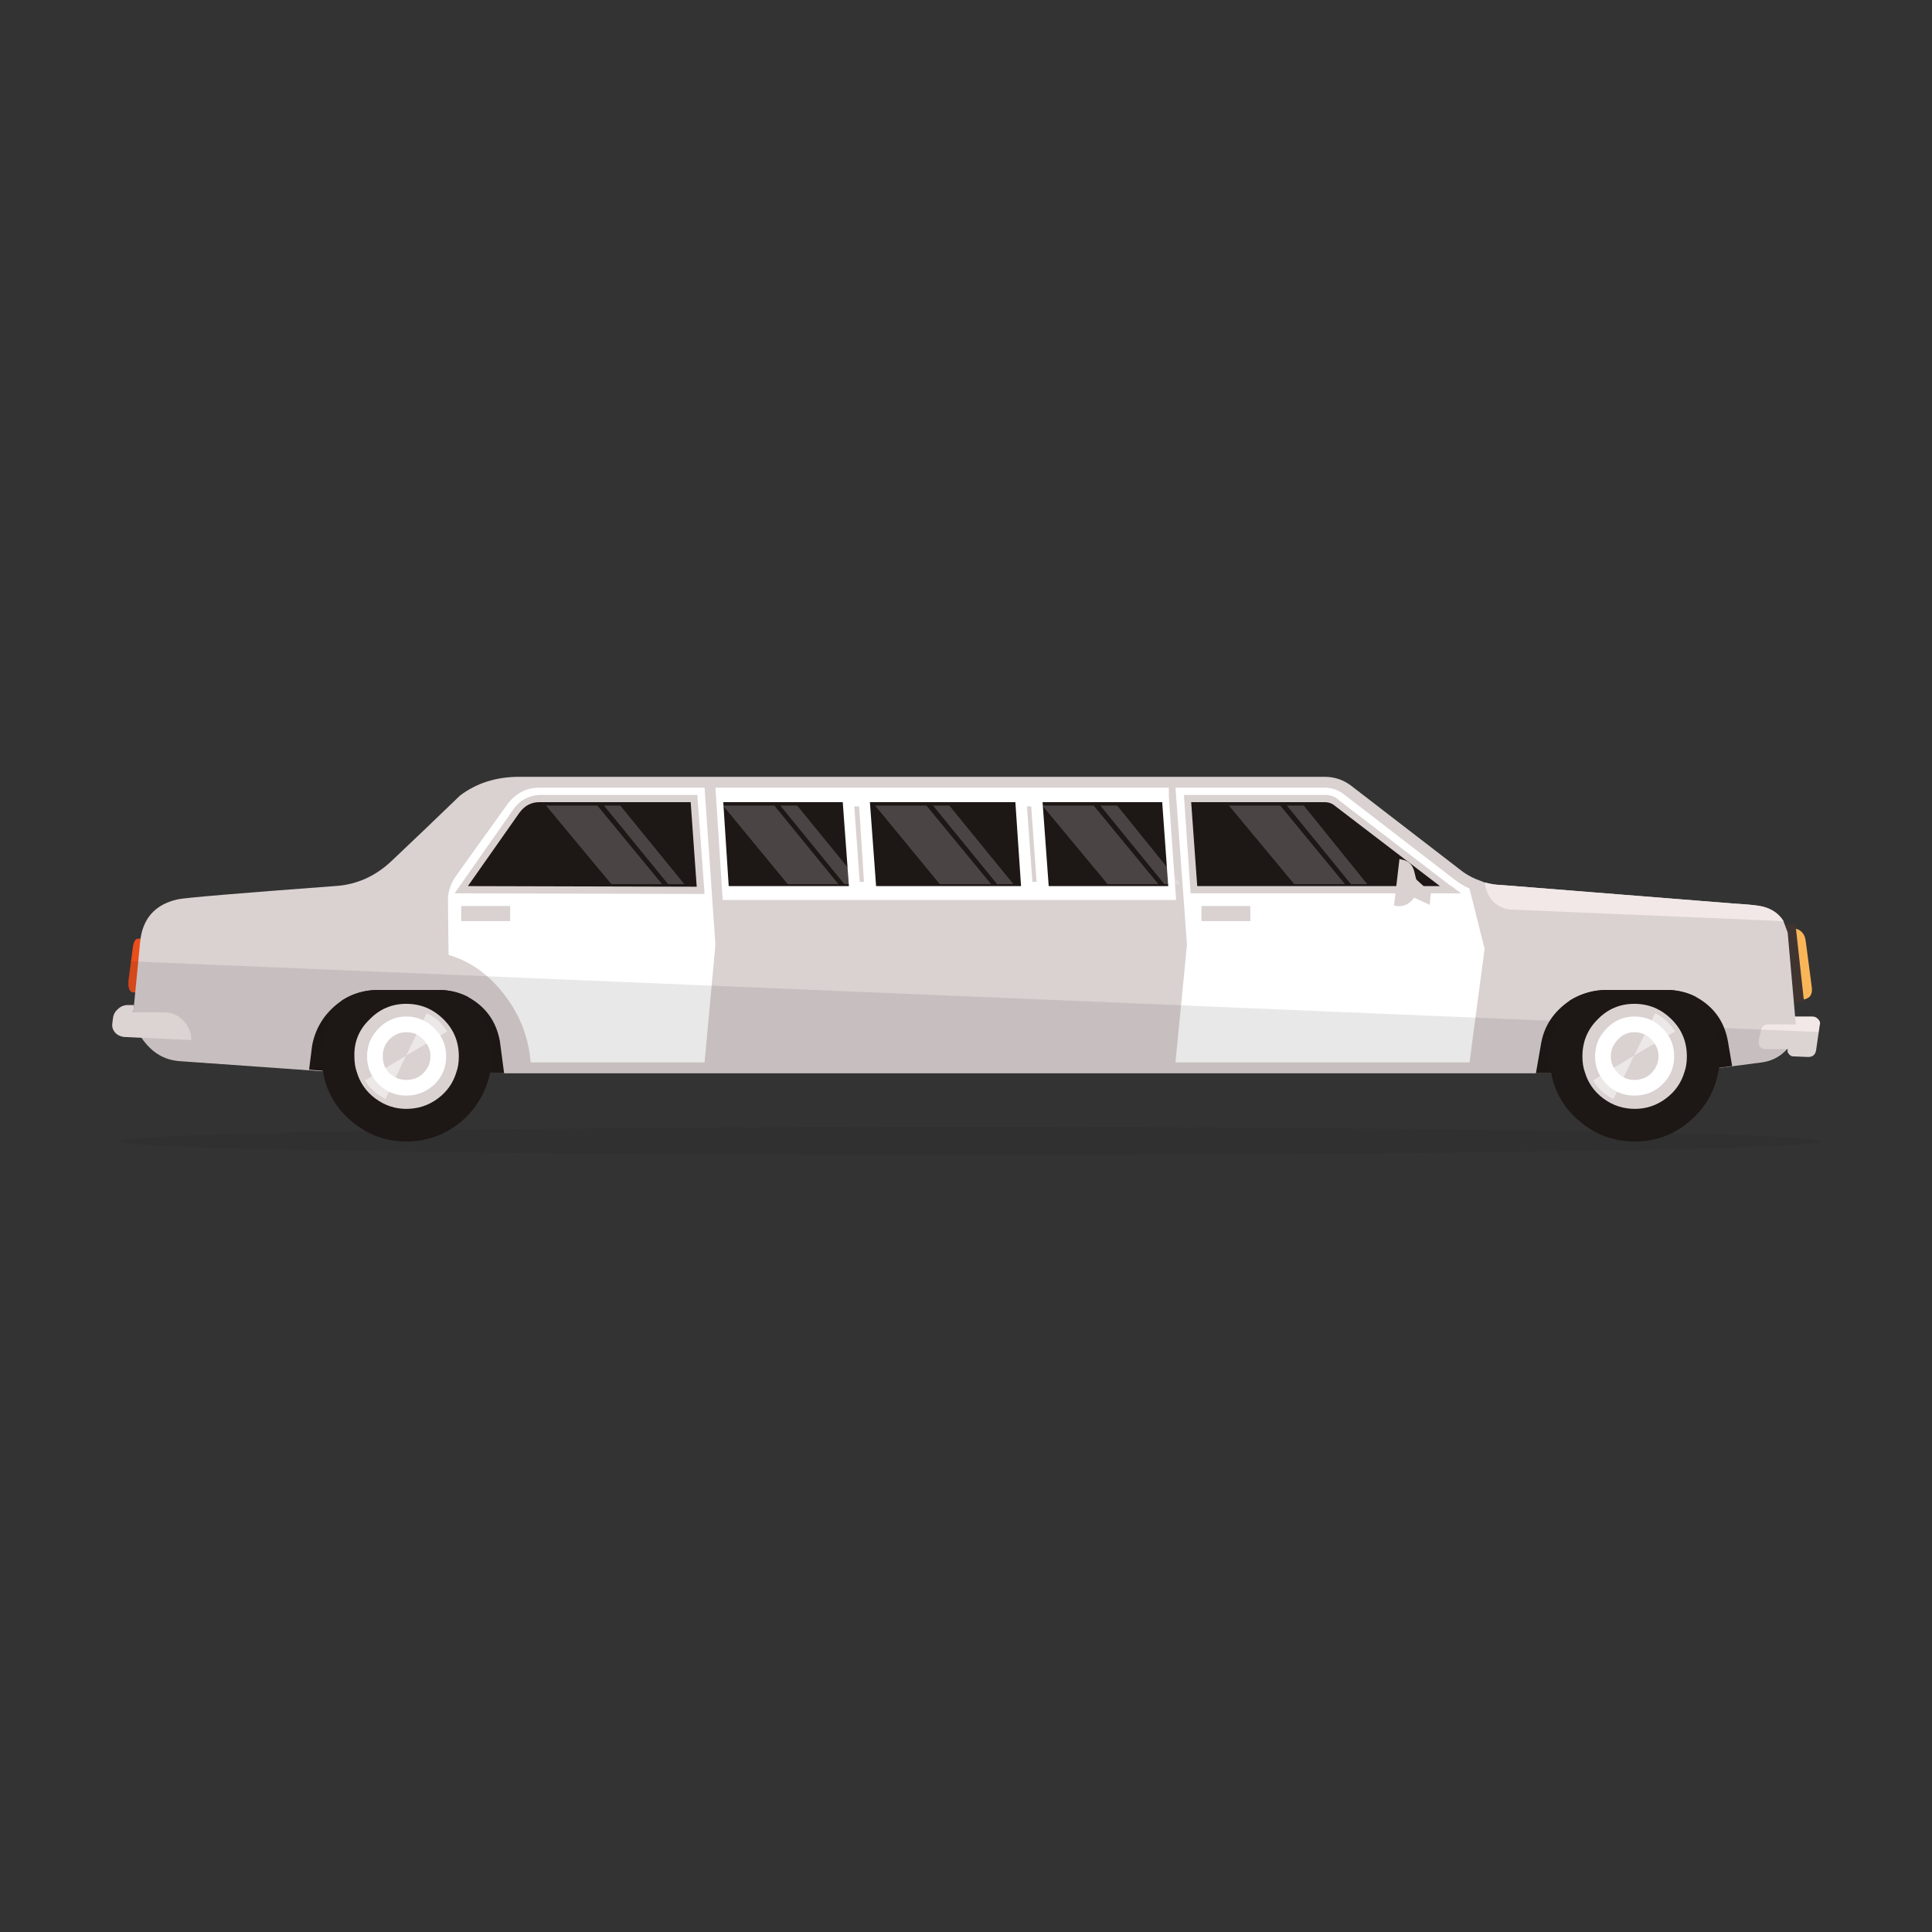 
<svg xmlns="http://www.w3.org/2000/svg" version="1.1" xmlns:xlink="http://www.w3.org/1999/xlink" preserveAspectRatio="none" x="0px" y="0px" width="1024px" height="1024px" viewBox="0 0 1024 1024">
<rect x="0" y="0" width="1024" height="1024" fill="#333333" stroke="none"/>
<defs>
<g id="Layer0_0_MEMBER_0_FILL">
<path fill="#1D1D1B" fill-opacity="0.098" stroke="none" d="
M 120.1 2
Q 140.75 1.7 140.75 1.2 140.75 0.7 120.1 0.35 99.35 0 70.35 0 41.35 0 20.6 0.35 0 0.7 0 1.2 0 1.7 20.6 2 41.05 2.35 70.35 2.35 99.65 2.35 120.1 2 Z"/>
</g>

<g id="Layer0_0_MEMBER_1_MEMBER_0_FILL">
<path fill="#E94E1B" stroke="none" d="
M 287.5 111
Q 287.4 111.95 287.85 112.05
L 288.05 112.05
Q 288.4 112.05 288.5 111.3
L 288.8 108.55
Q 288.9 107.7 288.45 107.6
L 288.3 107.6
Q 287.95 107.6 287.85 108.35
L 287.5 111 Z"/>
</g>

<g id="Layer0_0_MEMBER_1_MEMBER_1_FILL">
<path fill="#F9B659" stroke="none" d="
M 424.95 106.6
L 425.4 112.7 426.15 112.65
Q 427 112.55 426.9 111.65
L 426.4 107.85
Q 426.3 106.9 425.45 106.75
L 424.95 106.6 Z"/>
</g>

<g id="Layer0_0_MEMBER_1_MEMBER_2_FILL">
<path fill="#403430" stroke="none" d="
M 424.15 106.45
L 425.1 112.9 426.25 112.8 425.55 106.45 424.15 106.45 Z"/>
</g>

<g id="Layer0_0_MEMBER_1_MEMBER_3_FILL">
<path fill="#F2E8E8" stroke="none" d="
M 425.35 117.35
L 426.6 117.4
Q 427.15 117.4 427.25 116.85
L 427.55 114.8
Q 427.65 114.5 427.45 114.3 427.25 114.05 426.95 114.05
L 425.25 114.05 424.9 116.8
Q 424.85 117 425 117.15 425.15 117.35 425.35 117.35 Z"/>
</g>

<g id="Layer0_0_MEMBER_1_MEMBER_4_FILL">
<path fill="#DAD1D1" stroke="none" d="
M 388.7 94.9
Q 387.75 94.2 386.55 94.2
L 319.85 94.2
Q 317 94.2 314.95 95.75 312 98.6 309.3 101.15 307.25 103.1 304.55 103.25 292.45 104.15 291.55 104.35 288.7 105 288.45 107.95
L 287.95 113.1
Q 287.75 114.9 288.9 116.25 290.05 117.65 291.8 117.75
L 305.9 118.75 415.85 118.75 422.75 117.85
Q 423.9 117.7 424.7 116.9 425.5 116.1 425.6 115
L 424.9 107.1 424.55 106.15
Q 424 105.25 422.85 104.95 422.25 104.8 420.5 104.7
L 401.05 103.15
Q 400.6 103.15 399.8 102.95
L 399.55 102.85
Q 398.55 102.5 397.85 101.95
L 388.7 94.9 Z"/>
</g>

<g id="Layer0_0_MEMBER_1_MEMBER_5_FILL">
<path fill="#FFFFFF" stroke="none" d="
M 386.55 95.1
L 374.2 95.1 375.15 108.1 374.2 117.85 398.55 117.85 399.8 108.45 398.55 103.45
Q 397.95 103.2 397.3 102.7
L 388.15 95.65
Q 387.45 95.1 386.55 95.1 Z"/>
</g>

<g id="Layer0_0_MEMBER_1_MEMBER_6_MEMBER_0_FILL">
<path fill="#1D1715" stroke="none" d="
M 387.6 96.35
Q 387.1 96 386.55 96
L 375.2 96 375.75 103.55 396.95 103.55 387.6 96.35 Z"/>
</g>

<g id="Layer0_0_MEMBER_1_MEMBER_6_MEMBER_1_FILL">
<path fill="#DAD1D1" stroke="none" d="
M 387.75 96.15
Q 387.3 95.7 386.55 95.7
L 374.9 95.7 375.45 103.85 397.85 103.85 397.05 103.25 396.95 103.2 387.75 96.15
M 375.5 96.3
L 386.55 96.3
Q 387.05 96.3 387.4 96.6
L 396.1 103.25 376 103.25 375.5 96.3 Z"/>
</g>

<g id="Layer0_0_MEMBER_1_MEMBER_7_FILL">
<path fill="#FFFFFF" stroke="none" d="
M 335.2 117.85
L 336.1 108.1 335.2 95.1 321.5 95.1
Q 319.9 95.1 318.85 96.5
L 314.55 102.5
Q 313.9 103.5 313.95 104.55
L 314 108.95
Q 316.75 109.75 318.7 112.35 320.55 114.8 320.8 117.85
L 335.2 117.85 Z"/>
</g>

<g id="Layer0_0_MEMBER_1_MEMBER_8_MEMBER_0_FILL">
<path fill="#1D1715" stroke="none" d="
M 334.85 103.6
L 334.35 96 321.5 96
Q 320.35 96 319.6 97
L 315.05 103.55 334.85 103.6 Z"/>
</g>

<g id="Layer0_0_MEMBER_1_MEMBER_8_MEMBER_1_FILL">
<path fill="#DAD1D1" stroke="none" d="
M 335.2 103.9
L 334.6 95.7 321.5 95.7
Q 320.15 95.8 319.4 96.85
L 314.5 103.85 335.2 103.9
M 334.05 96.3
L 334.55 103.3 315.6 103.25 319.85 97.2
Q 320.5 96.3 321.5 96.3
L 334.05 96.3 Z"/>
</g>

<g id="Layer0_0_MEMBER_1_MEMBER_9_FILL">
<path fill="#DAD1D1" stroke="none" d="
M 376.35 104.9
L 376.35 106.15 380.4 106.15 380.4 104.9 376.35 104.9 Z"/>
</g>

<g id="Layer0_0_MEMBER_1_MEMBER_10_FILL">
<path fill="#DAD1D1" stroke="none" d="
M 315.05 104.9
L 315.05 106.15 319.1 106.15 319.1 104.9 315.05 104.9 Z"/>
</g>

<g id="Layer0_0_MEMBER_1_MEMBER_11_FILL">
<path fill="#F2E8E8" stroke="none" d="
M 292 114.35
Q 291.35 113.7 290.4 113.7
L 287.9 113.7 287.95 113.1 287.45 113.1
Q 286.95 113.1 286.6 113.45 286.25 113.75 286.2 114.25
L 286.15 114.65
Q 286.1 115.1 286.45 115.45 286.8 115.75 287.3 115.75
L 292.7 116
Q 292.7 115.05 292 114.35 Z"/>
</g>

<g id="Layer0_0_MEMBER_1_MEMBER_12_FILL">
<path fill="#F2E8E8" stroke="none" d="
M 426.35 116.75
Q 426.8 116.75 426.95 116.3
L 427.1 115.4
Q 427.2 115.15 427 114.9 426.8 114.7 426.55 114.7
L 423.3 114.7
Q 422.8 114.7 422.7 115.15
L 422.5 116.05
Q 422.45 116.3 422.6 116.55 422.8 116.75 423.1 116.75
L 426.35 116.75 Z"/>
</g>

<g id="Layer0_0_MEMBER_1_MEMBER_13_FILL">
<path fill="#DAD1D1" stroke="none" d="
M 393.7 102.3
L 393.3 103.9 395.25 104.8 395.35 103.8 393.7 102.3 Z"/>
</g>

<g id="Layer0_0_MEMBER_1_MEMBER_14_FILL">
<path fill="#DAD1D1" stroke="none" d="
M 392.75 101
L 392.3 104.85 392.5 104.9
Q 393.3 105 393.85 104.35 394.4 103.75 394.2 102.95
L 393.95 101.95
Q 393.7 101.15 392.9 101.05
L 392.75 101 Z"/>
</g>

<g id="Layer0_0_MEMBER_1_MEMBER_15_FILL">
<path fill="#1D1715" stroke="none" d="
M 404.45 116.45
L 404.05 118.75 415.85 118.75 420.3 118.15 419.95 116.1
Q 419.5 113.6 417.25 112.4 416.15 111.85 414.85 111.85
L 409.95 111.85
Q 408.3 111.85 406.9 112.7 404.8 114.1 404.45 116.45 Z"/>
</g>

<g id="Layer0_0_MEMBER_1_MEMBER_16_FILL">
<path fill="#1D1715" stroke="none" d="
M 305.9 118.75
L 318.6 118.75 318.25 116.1
Q 317.8 113.6 315.55 112.4 314.45 111.85 313.15 111.85
L 308.2 111.85
Q 306.6 111.85 305.2 112.7 303.15 114.1 302.7 116.45
L 302.45 118.45 305.9 118.75 Z"/>
</g>

<g id="Layer0_0_MEMBER_1_MEMBER_17_FILL">
<path fill="#F2E8E8" stroke="none" d="
M 401.05 103.15
Q 400.6 103.15 399.8 102.95
L 399.9 103.4
Q 400.1 104.2 400.7 104.7 401.35 105.2 402.15 105.2
L 424.55 106.15
Q 424 105.25 422.85 104.95 422.25 104.8 420.5 104.7
L 401.05 103.15 Z"/>
</g>

<g id="Layer0_0_MEMBER_1_MEMBER_18_MEMBER_0_FILL">
<path fill="#1D1715" stroke="none" d="
M 373.2 96
L 336.4 96 336.95 103.55 373.75 103.55 373.2 96 Z"/>
</g>

<g id="Layer0_0_MEMBER_1_MEMBER_18_MEMBER_1_FILL">
<path fill="#FFFFFF" stroke="none" d="
M 373.65 95.85
L 373.65 95.1 336.1 95.1 336.7 104.4 374.25 104.4 373.65 95.85
M 336.75 96.3
L 373.1 96.3 373.6 103.25 337.2 103.25 336.75 96.3 Z"/>
</g>

<g id="Layer0_0_MEMBER_1_MEMBER_19_MEMBER_0_FILL">
<path fill="#FFFFFF" stroke="none" d="
M 363.15 95.7
L 360.9 95.7 361.45 103.85 363.7 103.85 363.7 103.25 363.15 95.7 Z"/>
</g>

<g id="Layer0_0_MEMBER_1_MEMBER_19_MEMBER_1_FILL">
<path fill="#DAD1D1" stroke="none" d="
M 362.25 96.65
L 361.9 96.65 362.35 102.9 362.7 102.9 362.25 96.65 Z"/>
</g>

<g id="Layer0_0_MEMBER_1_MEMBER_19_MEMBER_2_FILL">
<path fill="#FFFFFF" stroke="none" d="
M 348.85 95.7
L 346.6 95.7 347.2 103.85 349.45 103.85 348.85 95.7 Z"/>
</g>

<g id="Layer0_0_MEMBER_1_MEMBER_19_MEMBER_3_FILL">
<path fill="#DAD1D1" stroke="none" d="
M 348 96.65
L 347.6 96.65 348.05 102.9 348.4 102.9 348 96.65 Z"/>
</g>

<g id="Layer0_0_MEMBER_1_MEMBER_20_FILL">
<path fill="#1D1D1B" fill-opacity="0.098" stroke="none" d="
M 136.6 8.35
Q 137.85 8.2 138.65 7.25
L 138.75 7.25 138.75 7.3
Q 138.7 7.5 138.85 7.65 139 7.85 139.2 7.85
L 140.45 7.9
Q 141 7.9 141.1 7.35
L 141.35 5.85 1.55 0 1.35 1.5
Q 1.25 2.45 1.7 2.55
L 1.9 2.55 1.8 3.6 1.3 3.6
Q 0.8 3.6 0.45 3.95 0.1 4.25 0.05 4.75
L 0 5.15
Q -0.05 5.6 0.3 5.95 0.65 6.25 1.15 6.25
L 2.4 6.3
Q 3.55 8.1 5.65 8.25
L 19.75 9.25 129.7 9.25 136.6 8.35 Z"/>
</g>

<g id="Layer0_0_MEMBER_1_MEMBER_21_MEMBER_0_FILL">
<path fill="#DAD1D1" stroke="none" d="
M 409.05 114.15
Q 407.75 115.5 407.75 117.35 407.75 119.2 409.05 120.55 410.35 121.85 412.2 121.85 414.1 121.85 415.4 120.55 416.7 119.25 416.7 117.35 416.7 115.5 415.4 114.15 414.1 112.85 412.2 112.85 410.35 112.85 409.05 114.15 Z"/>
</g>

<g id="Layer0_0_MEMBER_1_MEMBER_21_MEMBER_1_FILL">
<path fill="#1D1715" stroke="none" d="
M 406.9 112.7
Q 405.2 114.75 405.2 117.35 405.2 118.25 405.3 118.65 405.75 121.15 407.7 122.75 409.65 124.4 412.25 124.4 414.8 124.4 416.75 122.75 418.7 121.1 419.15 118.65 419.25 118.25 419.25 117.35 419.25 114.5 417.25 112.4 416.15 111.85 414.85 111.85
L 409.95 111.85
Q 408.3 111.85 406.9 112.7
M 407.9 117.35
Q 407.9 115.55 409.15 114.3 410.4 113 412.2 113 414 113 415.3 114.3 416.55 115.55 416.55 117.35 416.55 118.1 416.35 118.65 415.95 120 414.8 120.85 413.65 121.7 412.25 121.7 410.8 121.7 409.65 120.85 408.5 120 408.1 118.65 407.9 118.1 407.9 117.35 Z"/>
</g>

<g id="Layer0_0_MEMBER_1_MEMBER_21_MEMBER_2_FILL">
<path fill="#FFFFFF" stroke="none" d="
M 409.9 115.05
Q 408.95 116 408.95 117.35 408.95 118.7 409.9 119.65 410.85 120.6 412.2 120.6 413.6 120.6 414.55 119.65 415.5 118.7 415.5 117.35 415.5 116 414.55 115.05 413.6 114.05 412.2 114.05 410.85 114.05 409.9 115.05 Z"/>
</g>

<g id="Layer0_0_MEMBER_1_MEMBER_21_MEMBER_3_FILL">
<path fill="#DAD1D1" stroke="none" d="
M 410.85 115.95
Q 410.25 116.55 410.25 117.35 410.25 118.15 410.85 118.75 411.4 119.3 412.2 119.3 413.05 119.3 413.6 118.75 414.2 118.15 414.2 117.35 414.2 116.55 413.6 115.95 413.05 115.35 412.2 115.35 411.4 115.35 410.85 115.95 Z"/>
</g>

<g id="Layer0_0_MEMBER_1_MEMBER_21_MEMBER_4_FILL">
<path fill="#FFFFFF" fill-opacity="0.498" stroke="none" d="
M 3.4 1.5
Q 2.75 0.45 1.75 0
L 0 3.5 3.4 1.5 Z"/>
</g>

<g id="Layer0_0_MEMBER_1_MEMBER_21_MEMBER_5_FILL">
<path fill="#FFFFFF" fill-opacity="0.498" stroke="none" d="
M 1.7 3.6
L 3.4 0 0 2.05
Q 0.6 3.05 1.7 3.6 Z"/>
</g>

<g id="Layer0_0_MEMBER_1_MEMBER_22_MEMBER_0_FILL">
<path fill="#DAD1D1" stroke="none" d="
M 307.35 114.15
Q 306 115.5 306 117.35 306 119.2 307.35 120.55 308.65 121.85 310.5 121.85 312.4 121.85 313.7 120.55 315 119.25 315 117.35 315 115.5 313.7 114.15 312.4 112.85 310.5 112.85 308.65 112.85 307.35 114.15 Z"/>
</g>

<g id="Layer0_0_MEMBER_1_MEMBER_22_MEMBER_1_FILL">
<path fill="#1D1715" stroke="none" d="
M 308.2 111.85
Q 306.5 111.85 305.2 112.7 303.45 114.7 303.45 117.35 303.45 118.05 303.6 118.65 304.05 121.15 306 122.75 307.95 124.4 310.5 124.4 313.05 124.4 315.05 122.75 316.95 121.1 317.45 118.65
L 317.55 117.35
Q 317.55 114.5 315.55 112.4 314.45 111.85 313.15 111.85
L 308.2 111.85
M 310.5 113
Q 312.3 113 313.6 114.3 314.85 115.55 314.85 117.35 314.85 118.1 314.65 118.65 314.25 120 313.1 120.85 311.95 121.7 310.5 121.7 309.1 121.7 307.95 120.85 306.8 120 306.4 118.65 306.2 118.1 306.2 117.35 306.15 115.55 307.45 114.3 308.7 113 310.5 113 Z"/>
</g>

<g id="Layer0_0_MEMBER_1_MEMBER_22_MEMBER_2_FILL">
<path fill="#FFFFFF" stroke="none" d="
M 308.2 115.05
Q 307.25 116 307.25 117.35 307.25 118.7 308.2 119.65 309.15 120.6 310.5 120.6 311.85 120.6 312.85 119.65 313.8 118.7 313.8 117.35 313.8 116 312.85 115.05 311.85 114.05 310.5 114.05 309.15 114.05 308.2 115.05 Z"/>
</g>

<g id="Layer0_0_MEMBER_1_MEMBER_22_MEMBER_3_FILL">
<path fill="#DAD1D1" stroke="none" d="
M 309.1 115.95
Q 308.55 116.5 308.55 117.35 308.55 118.2 309.1 118.75 309.7 119.3 310.5 119.3 311.35 119.3 311.9 118.75 312.5 118.15 312.5 117.35 312.5 116.55 311.9 115.95 311.35 115.35 310.5 115.35 309.7 115.35 309.1 115.95 Z"/>
</g>

<g id="Layer0_0_MEMBER_1_MEMBER_22_MEMBER_4_FILL">
<path fill="#FFFFFF" fill-opacity="0.498" stroke="none" d="
M 3.4 1.5
Q 2.75 0.45 1.7 0
L 0 3.5 3.4 1.5 Z"/>
</g>

<g id="Layer0_0_MEMBER_1_MEMBER_22_MEMBER_5_FILL">
<path fill="#FFFFFF" fill-opacity="0.498" stroke="none" d="
M 1.7 3.6
L 3.4 0 0 2.05
Q 0.6 3.05 1.7 3.6 Z"/>
</g>

<g id="Layer0_0_MEMBER_1_MEMBER_23_MEMBER_0_FILL">
<path fill="#FFFFFF" fill-opacity="0.2" stroke="none" d="
M 9.6 6.5
L 4.25 0 0 0 5.4 6.5 9.6 6.5 Z"/>
</g>

<g id="Layer0_0_MEMBER_1_MEMBER_23_MEMBER_1_FILL">
<path fill="#FFFFFF" fill-opacity="0.2" stroke="none" d="
M 6.65 6.5
L 1.4 0 0 0 5.3 6.5 6.65 6.5 Z"/>
</g>

<g id="Layer0_0_MEMBER_1_MEMBER_23_MEMBER_2_FILL">
<path fill="#FFFFFF" fill-opacity="0.2" stroke="none" d="
M 9.6 6.5
L 4.25 0 0 0 5.4 6.5 9.6 6.5 Z"/>
</g>

<g id="Layer0_0_MEMBER_1_MEMBER_23_MEMBER_3_FILL">
<path fill="#FFFFFF" fill-opacity="0.2" stroke="none" d="
M 6.65 6.5
L 1.35 0 0 0 5.3 6.5 6.65 6.5 Z"/>
</g>

<g id="Layer0_0_MEMBER_1_MEMBER_23_MEMBER_4_FILL">
<path fill="#FFFFFF" fill-opacity="0.2" stroke="none" d="
M 9.6 6.5
L 4.25 0 0 0 5.4 6.5 9.6 6.5 Z"/>
</g>

<g id="Layer0_0_MEMBER_1_MEMBER_23_MEMBER_5_FILL">
<path fill="#FFFFFF" fill-opacity="0.2" stroke="none" d="
M 6.65 6.5
L 1.4 0 0 0 5.3 6.5 6.65 6.5 Z"/>
</g>

<g id="Layer0_0_MEMBER_1_MEMBER_23_MEMBER_6_FILL">
<path fill="#FFFFFF" fill-opacity="0.2" stroke="none" d="
M 9.6 6.5
L 4.25 0 0 0 5.35 6.5 9.6 6.5 Z"/>
</g>

<g id="Layer0_0_MEMBER_1_MEMBER_23_MEMBER_7_FILL">
<path fill="#FFFFFF" fill-opacity="0.2" stroke="none" d="
M 6.65 6.5
L 1.35 0 0 0 5.3 6.5 6.65 6.5 Z"/>
</g>

<g id="Layer0_0_MEMBER_1_MEMBER_23_MEMBER_8_FILL">
<path fill="#FFFFFF" fill-opacity="0.2" stroke="none" d="
M 9.55 6.5
L 4.25 0 0 0 5.35 6.5 9.55 6.5 Z"/>
</g>

<g id="Layer0_0_MEMBER_1_MEMBER_23_MEMBER_9_FILL">
<path fill="#FFFFFF" fill-opacity="0.2" stroke="none" d="
M 6.7 6.5
L 1.4 0 0 0 5.3 6.5 6.7 6.5 Z"/>
</g>
</defs>

<g transform="matrix( 6.4, 0, 0, 6.4, 63.9,597.25) ">
<use xlink:href="#Layer0_0_MEMBER_0_FILL"/>
</g>

<g transform="matrix( 6.4, 0, 0, 6.4, -1771.85,-191.15) ">
<use xlink:href="#Layer0_0_MEMBER_1_MEMBER_0_FILL"/>
</g>

<g transform="matrix( 6.4, 0, 0, 6.4, -1771.85,-191.15) ">
<use xlink:href="#Layer0_0_MEMBER_1_MEMBER_1_FILL"/>
</g>

<g transform="matrix( 6.4, 0, 0, 6.4, -1771.85,-191.15) ">
<use xlink:href="#Layer0_0_MEMBER_1_MEMBER_2_FILL"/>
</g>

<g transform="matrix( 6.4, 0, 0, 6.4, -1771.85,-191.15) ">
<use xlink:href="#Layer0_0_MEMBER_1_MEMBER_3_FILL"/>
</g>

<g transform="matrix( 6.4, 0, 0, 6.4, -1771.85,-191.15) ">
<use xlink:href="#Layer0_0_MEMBER_1_MEMBER_4_FILL"/>
</g>

<g transform="matrix( 6.4, 0, 0, 6.4, -1771.85,-191.15) ">
<use xlink:href="#Layer0_0_MEMBER_1_MEMBER_5_FILL"/>
</g>

<g transform="matrix( 6.4, 0, 0, 6.4, -1771.85,-191.15) ">
<use xlink:href="#Layer0_0_MEMBER_1_MEMBER_6_MEMBER_0_FILL"/>
</g>

<g transform="matrix( 6.4, 0, 0, 6.4, -1771.85,-191.15) ">
<use xlink:href="#Layer0_0_MEMBER_1_MEMBER_6_MEMBER_1_FILL"/>
</g>

<g transform="matrix( 6.4, 0, 0, 6.4, -1771.85,-191.15) ">
<use xlink:href="#Layer0_0_MEMBER_1_MEMBER_7_FILL"/>
</g>

<g transform="matrix( 6.4, 0, 0, 6.4, -1771.85,-191.15) ">
<use xlink:href="#Layer0_0_MEMBER_1_MEMBER_8_MEMBER_0_FILL"/>
</g>

<g transform="matrix( 6.4, 0, 0, 6.4, -1771.85,-191.15) ">
<use xlink:href="#Layer0_0_MEMBER_1_MEMBER_8_MEMBER_1_FILL"/>
</g>

<g transform="matrix( 6.4, 0, 0, 6.4, -1771.85,-191.15) ">
<use xlink:href="#Layer0_0_MEMBER_1_MEMBER_9_FILL"/>
</g>

<g transform="matrix( 6.4, 0, 0, 6.4, -1771.85,-191.15) ">
<use xlink:href="#Layer0_0_MEMBER_1_MEMBER_10_FILL"/>
</g>

<g transform="matrix( 6.4, 0, 0, 6.4, -1771.85,-191.15) ">
<use xlink:href="#Layer0_0_MEMBER_1_MEMBER_11_FILL"/>
</g>

<g transform="matrix( 6.4, 0, 0, 6.4, -1771.85,-191.15) ">
<use xlink:href="#Layer0_0_MEMBER_1_MEMBER_12_FILL"/>
</g>

<g transform="matrix( 6.4, 0, 0, 6.4, -1771.85,-191.15) ">
<use xlink:href="#Layer0_0_MEMBER_1_MEMBER_13_FILL"/>
</g>

<g transform="matrix( 6.4, 0, 0, 6.4, -1771.85,-191.15) ">
<use xlink:href="#Layer0_0_MEMBER_1_MEMBER_14_FILL"/>
</g>

<g transform="matrix( 6.4, 0, 0, 6.4, -1771.85,-191.15) ">
<use xlink:href="#Layer0_0_MEMBER_1_MEMBER_15_FILL"/>
</g>

<g transform="matrix( 6.4, 0, 0, 6.4, -1771.85,-191.15) ">
<use xlink:href="#Layer0_0_MEMBER_1_MEMBER_16_FILL"/>
</g>

<g transform="matrix( 6.4, 0, 0, 6.4, -1771.85,-191.15) ">
<use xlink:href="#Layer0_0_MEMBER_1_MEMBER_17_FILL"/>
</g>

<g transform="matrix( 6.4, 0, 0, 6.4, -1771.85,-191.15) ">
<use xlink:href="#Layer0_0_MEMBER_1_MEMBER_18_MEMBER_0_FILL"/>
</g>

<g transform="matrix( 6.4, 0, 0, 6.4, -1771.85,-191.15) ">
<use xlink:href="#Layer0_0_MEMBER_1_MEMBER_18_MEMBER_1_FILL"/>
</g>

<g transform="matrix( 6.4, 0, 0, 6.4, -1771.85,-191.15) ">
<use xlink:href="#Layer0_0_MEMBER_1_MEMBER_19_MEMBER_0_FILL"/>
</g>

<g transform="matrix( 6.4, 0, 0, 6.4, -1771.85,-191.15) ">
<use xlink:href="#Layer0_0_MEMBER_1_MEMBER_19_MEMBER_1_FILL"/>
</g>

<g transform="matrix( 6.4, 0, 0, 6.4, -1771.85,-191.15) ">
<use xlink:href="#Layer0_0_MEMBER_1_MEMBER_19_MEMBER_2_FILL"/>
</g>

<g transform="matrix( 6.4, 0, 0, 6.4, -1771.85,-191.15) ">
<use xlink:href="#Layer0_0_MEMBER_1_MEMBER_19_MEMBER_3_FILL"/>
</g>

<g transform="matrix( 6.4, 0, 0, 6.4, 59.45,509.55) ">
<use xlink:href="#Layer0_0_MEMBER_1_MEMBER_20_FILL"/>
</g>

<g transform="matrix( 6.4, 0, 0, 6.4, -1771.85,-191.15) ">
<use xlink:href="#Layer0_0_MEMBER_1_MEMBER_21_MEMBER_0_FILL"/>
</g>

<g transform="matrix( 6.4, 0, 0, 6.4, -1771.85,-191.15) ">
<use xlink:href="#Layer0_0_MEMBER_1_MEMBER_21_MEMBER_1_FILL"/>
</g>

<g transform="matrix( 6.4, 0, 0, 6.4, -1771.85,-191.15) ">
<use xlink:href="#Layer0_0_MEMBER_1_MEMBER_21_MEMBER_2_FILL"/>
</g>

<g transform="matrix( 6.4, 0, 0, 6.4, -1771.85,-191.15) ">
<use xlink:href="#Layer0_0_MEMBER_1_MEMBER_21_MEMBER_3_FILL"/>
</g>

<g transform="matrix( 6.4, 0, 0, 6.4, 866.05,537.1) ">
<use xlink:href="#Layer0_0_MEMBER_1_MEMBER_21_MEMBER_4_FILL"/>
</g>

<g transform="matrix( 6.4, 0, 0, 6.4, 844.3,559.5) ">
<use xlink:href="#Layer0_0_MEMBER_1_MEMBER_21_MEMBER_5_FILL"/>
</g>

<g transform="matrix( 6.4, 0, 0, 6.4, -1771.85,-191.15) ">
<use xlink:href="#Layer0_0_MEMBER_1_MEMBER_22_MEMBER_0_FILL"/>
</g>

<g transform="matrix( 6.4, 0, 0, 6.4, -1771.85,-191.15) ">
<use xlink:href="#Layer0_0_MEMBER_1_MEMBER_22_MEMBER_1_FILL"/>
</g>

<g transform="matrix( 6.4, 0, 0, 6.4, -1771.85,-191.15) ">
<use xlink:href="#Layer0_0_MEMBER_1_MEMBER_22_MEMBER_2_FILL"/>
</g>

<g transform="matrix( 6.4, 0, 0, 6.4, -1771.85,-191.15) ">
<use xlink:href="#Layer0_0_MEMBER_1_MEMBER_22_MEMBER_3_FILL"/>
</g>

<g transform="matrix( 6.4, 0, 0, 6.4, 215.25,537.1) ">
<use xlink:href="#Layer0_0_MEMBER_1_MEMBER_22_MEMBER_4_FILL"/>
</g>

<g transform="matrix( 6.4, 0, 0, 6.4, 193.45,559.5) ">
<use xlink:href="#Layer0_0_MEMBER_1_MEMBER_22_MEMBER_5_FILL"/>
</g>

<g transform="matrix( 6.4, 0, 0, 6.4, 651.4,427) ">
<use xlink:href="#Layer0_0_MEMBER_1_MEMBER_23_MEMBER_0_FILL"/>
</g>

<g transform="matrix( 6.4, 0, 0, 6.4, 682.1,427) ">
<use xlink:href="#Layer0_0_MEMBER_1_MEMBER_23_MEMBER_1_FILL"/>
</g>

<g transform="matrix( 6.4, 0, 0, 6.4, 289.45,427) ">
<use xlink:href="#Layer0_0_MEMBER_1_MEMBER_23_MEMBER_2_FILL"/>
</g>

<g transform="matrix( 6.4, 0, 0, 6.4, 320.15,427) ">
<use xlink:href="#Layer0_0_MEMBER_1_MEMBER_23_MEMBER_3_FILL"/>
</g>

<g transform="matrix( 6.4, 0, 0, 6.4, 552.5,427) ">
<use xlink:href="#Layer0_0_MEMBER_1_MEMBER_23_MEMBER_4_FILL"/>
</g>

<g transform="matrix( 6.4, 0, 0, 6.4, 583.2,427) ">
<use xlink:href="#Layer0_0_MEMBER_1_MEMBER_23_MEMBER_5_FILL"/>
</g>

<g transform="matrix( 6.4, 0, 0, 6.4, 463.85,427) ">
<use xlink:href="#Layer0_0_MEMBER_1_MEMBER_23_MEMBER_6_FILL"/>
</g>

<g transform="matrix( 6.4, 0, 0, 6.4, 494.55,427) ">
<use xlink:href="#Layer0_0_MEMBER_1_MEMBER_23_MEMBER_7_FILL"/>
</g>

<g transform="matrix( 6.4, 0, 0, 6.4, 383.25,427) ">
<use xlink:href="#Layer0_0_MEMBER_1_MEMBER_23_MEMBER_8_FILL"/>
</g>

<g transform="matrix( 6.4, 0, 0, 6.4, 413.6,427) ">
<use xlink:href="#Layer0_0_MEMBER_1_MEMBER_23_MEMBER_9_FILL"/>
</g>
</svg>
